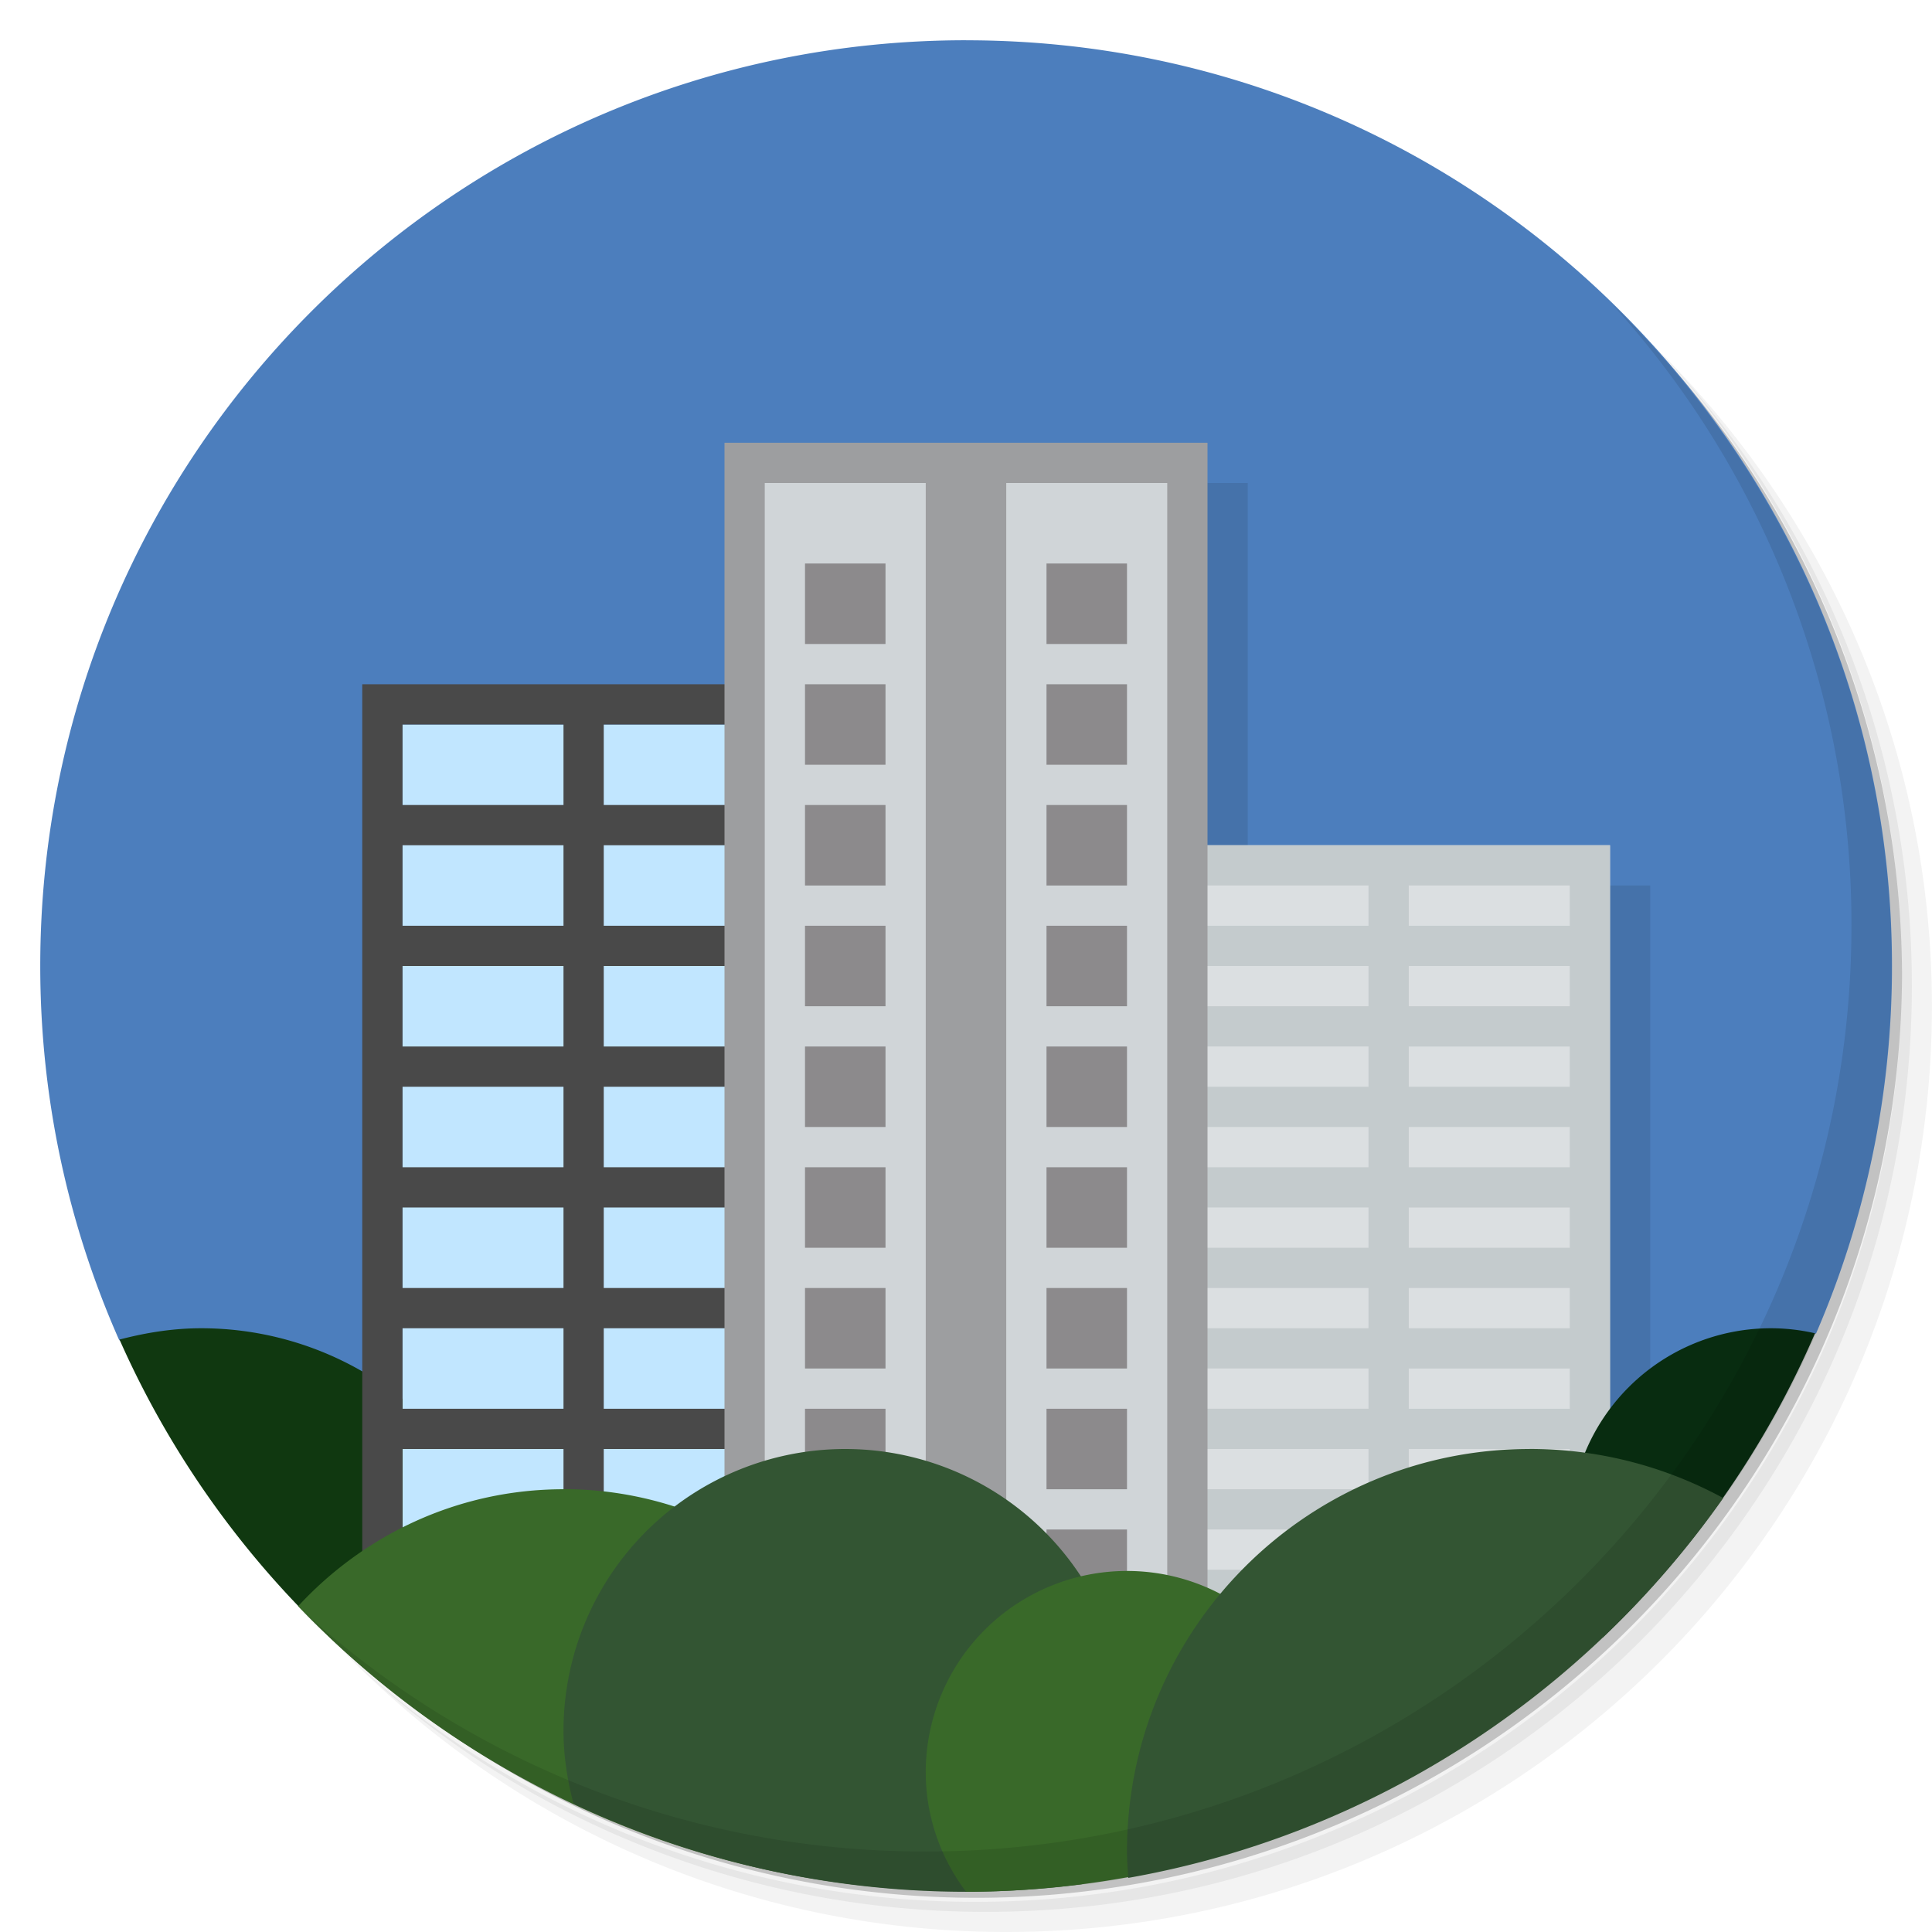 <svg xmlns="http://www.w3.org/2000/svg" viewBox="0 0 48 48">
  <path d="M36.31 5c5.859 4.062 9.688 10.831 9.688 18.5 0 12.426-10.07 22.5-22.5 22.5-7.669 0-14.438-3.828-18.5-9.688a23.24 23.24 0 0 0 3.781 4.969 22.923 22.923 0 0 0 15.469 5.969c12.703 0 23-10.298 23-23a22.92 22.92 0 0 0-5.969-15.469A23.216 23.216 0 0 0 36.31 5zm4.969 3.781A22.911 22.911 0 0 1 47.498 24.5c0 12.703-10.297 23-23 23a22.909 22.909 0 0 1-15.719-6.219C12.939 45.425 18.662 48 24.998 48c12.703 0 23-10.298 23-23 0-6.335-2.575-12.06-6.719-16.219z" opacity=".05"/>
  <path d="M41.28 8.781a22.923 22.923 0 0 1 5.969 15.469c0 12.703-10.297 23-23 23A22.92 22.92 0 0 1 8.78 41.281 22.911 22.911 0 0 0 24.499 47.5c12.703 0 23-10.298 23-23A22.909 22.909 0 0 0 41.28 8.781z" opacity=".1"/>
  <path d="M31.25 2.375C39.865 5.529 46 13.792 46 23.505c0 12.426-10.07 22.5-22.5 22.5-9.708 0-17.971-6.135-21.12-14.75a23 23 0 0 0 44.875-7 23 23 0 0 0-16-21.875z" opacity=".2"/>
  <path d="M24 1C11.297 1 1 11.297 1 24c0 3.316.706 6.465 1.969 9.313v-.031c9.655 13.01 27.749 13.408 42.13-.156l.018.01a22.927 22.927 0 0 0 1.889-9.135c0-12.703-10.297-23-23-23" fill="#4c7ebd"/>
  <path d="M19 12v6h-9v22l31-2V22H31V12z" opacity=".1"/>
  <path d="M5 33c-.703 0-1.382.111-2.031.281a23.034 23.034 0 0 0 9.5 10.594A8.022 8.022 0 0 0 13 41a8 8 0 0 0-8-8z" fill="#103810"/>
  <path fill="#c1e6ff" d="M10 18h10v21H10z"/>
  <path d="M9 17v22h1v-3h4v2h1v-2h5v-1h-5v-2h5v-1h-5v-2h5v-1h-5v-2h5v-1h-5v-2h5v-1h-5v-2h5v-1h-5v-2h5v-1h-6zm1 1h4v2h-4zm0 3h4v2h-4zm0 3h4v2h-4zm0 3h4v2h-4zm0 3h4v2h-4zm0 3h4v2h-4z" fill="#494949"/>
  <path d="M14 37c-2.613 0-4.95 1.128-6.594 2.906 3.965 4.135 9.447 6.793 15.563 7.06.035-.322.031-.637.031-.969a9 9 0 0 0-9-9z" fill="#396929"/>
  <path fill="#dbdfe1" d="M27 21h13v19H27z"/>
  <path d="M28 21v1h6v1h-6v1h6v1h-6v1h6v1h-6v1h6v1h-6v1h6v1h-6v1h6v1h-6v1h6v1h-6v1h6v1h-6v1h6v1h-6v1l7-1v-1h5V21h-6zm7 1h4v1h-4zm0 2h4v1h-4zm0 2h4v1h-4zm0 2h4v1h-4zm0 2h4v1h-4zm0 2h4v1h-4zm0 2h4v1h-4zm0 2h4v1h-4z" fill="#c4cbcd"/>
  <path fill="#9d9ea0" d="M18 11h12v31H18z"/>
  <path d="M19 12v29h10V12h-4v28h-2V12h-4z" fill="#d0d5d8"/>
  <path d="M20 14v2h2v-2h-2zm6 0v2h2v-2h-2zm-6 3v2h2v-2h-2zm6 0v2h2v-2h-2zm-6 3v2h2v-2h-2zm6 0v2h2v-2h-2zm-6 3v2h2v-2h-2zm6 0v2h2v-2h-2zm-6 3v2h2v-2h-2zm6 0v2h2v-2h-2zm-6 3v2h2v-2h-2zm6 0v2h2v-2h-2zm-6 3v2h2v-2h-2zm6 0v2h2v-2h-2zm-6 3v2h2v-2h-2zm6 0v2h2v-2h-2zm0 3v2h2v-2h-2z" fill="#8c8a8c"/>
  <path d="M21 36a7 7 0 0 0-7 7c0 .626.096 1.235.25 1.813A22.89 22.89 0 0 0 24 47.001c.977 0 1.931-.069 2.875-.188A6.943 6.943 0 0 0 28 43a7 7 0 0 0-7-7z" fill="#353"/>
  <path d="M44 33a5 5 0 0 0-5 5c0 1 .307 1.906.813 2.688a23.032 23.032 0 0 0 5.281-7.563A4.924 4.924 0 0 0 44 33z" fill="#082c10"/>
  <path d="M28 39.03a5 5 0 0 0-5 5c0 1.113.377 2.141 1 2.969 3.13 0 6.093-.649 8.813-1.781.103-.383.188-.768.188-1.188a5 5 0 0 0-5-5z" fill="#396929"/>
  <path d="M38 36c-5.523 0-10 4.477-10 10 0 .219.017.44.031.656 6.095-1.079 11.356-4.569 14.781-9.438a10.04 10.04 0 0 0-4.813-1.219z" fill="#353"/>
  <g>
    <path d="M40.03 7.531A22.922 22.922 0 0 1 45.999 23c0 12.703-10.297 23-23 23A22.92 22.92 0 0 1 7.53 40.031C11.708 44.322 17.54 47 23.999 47c12.703 0 23-10.298 23-23 0-6.462-2.677-12.291-6.969-16.469z" opacity=".1"/>
  </g>
</svg>
